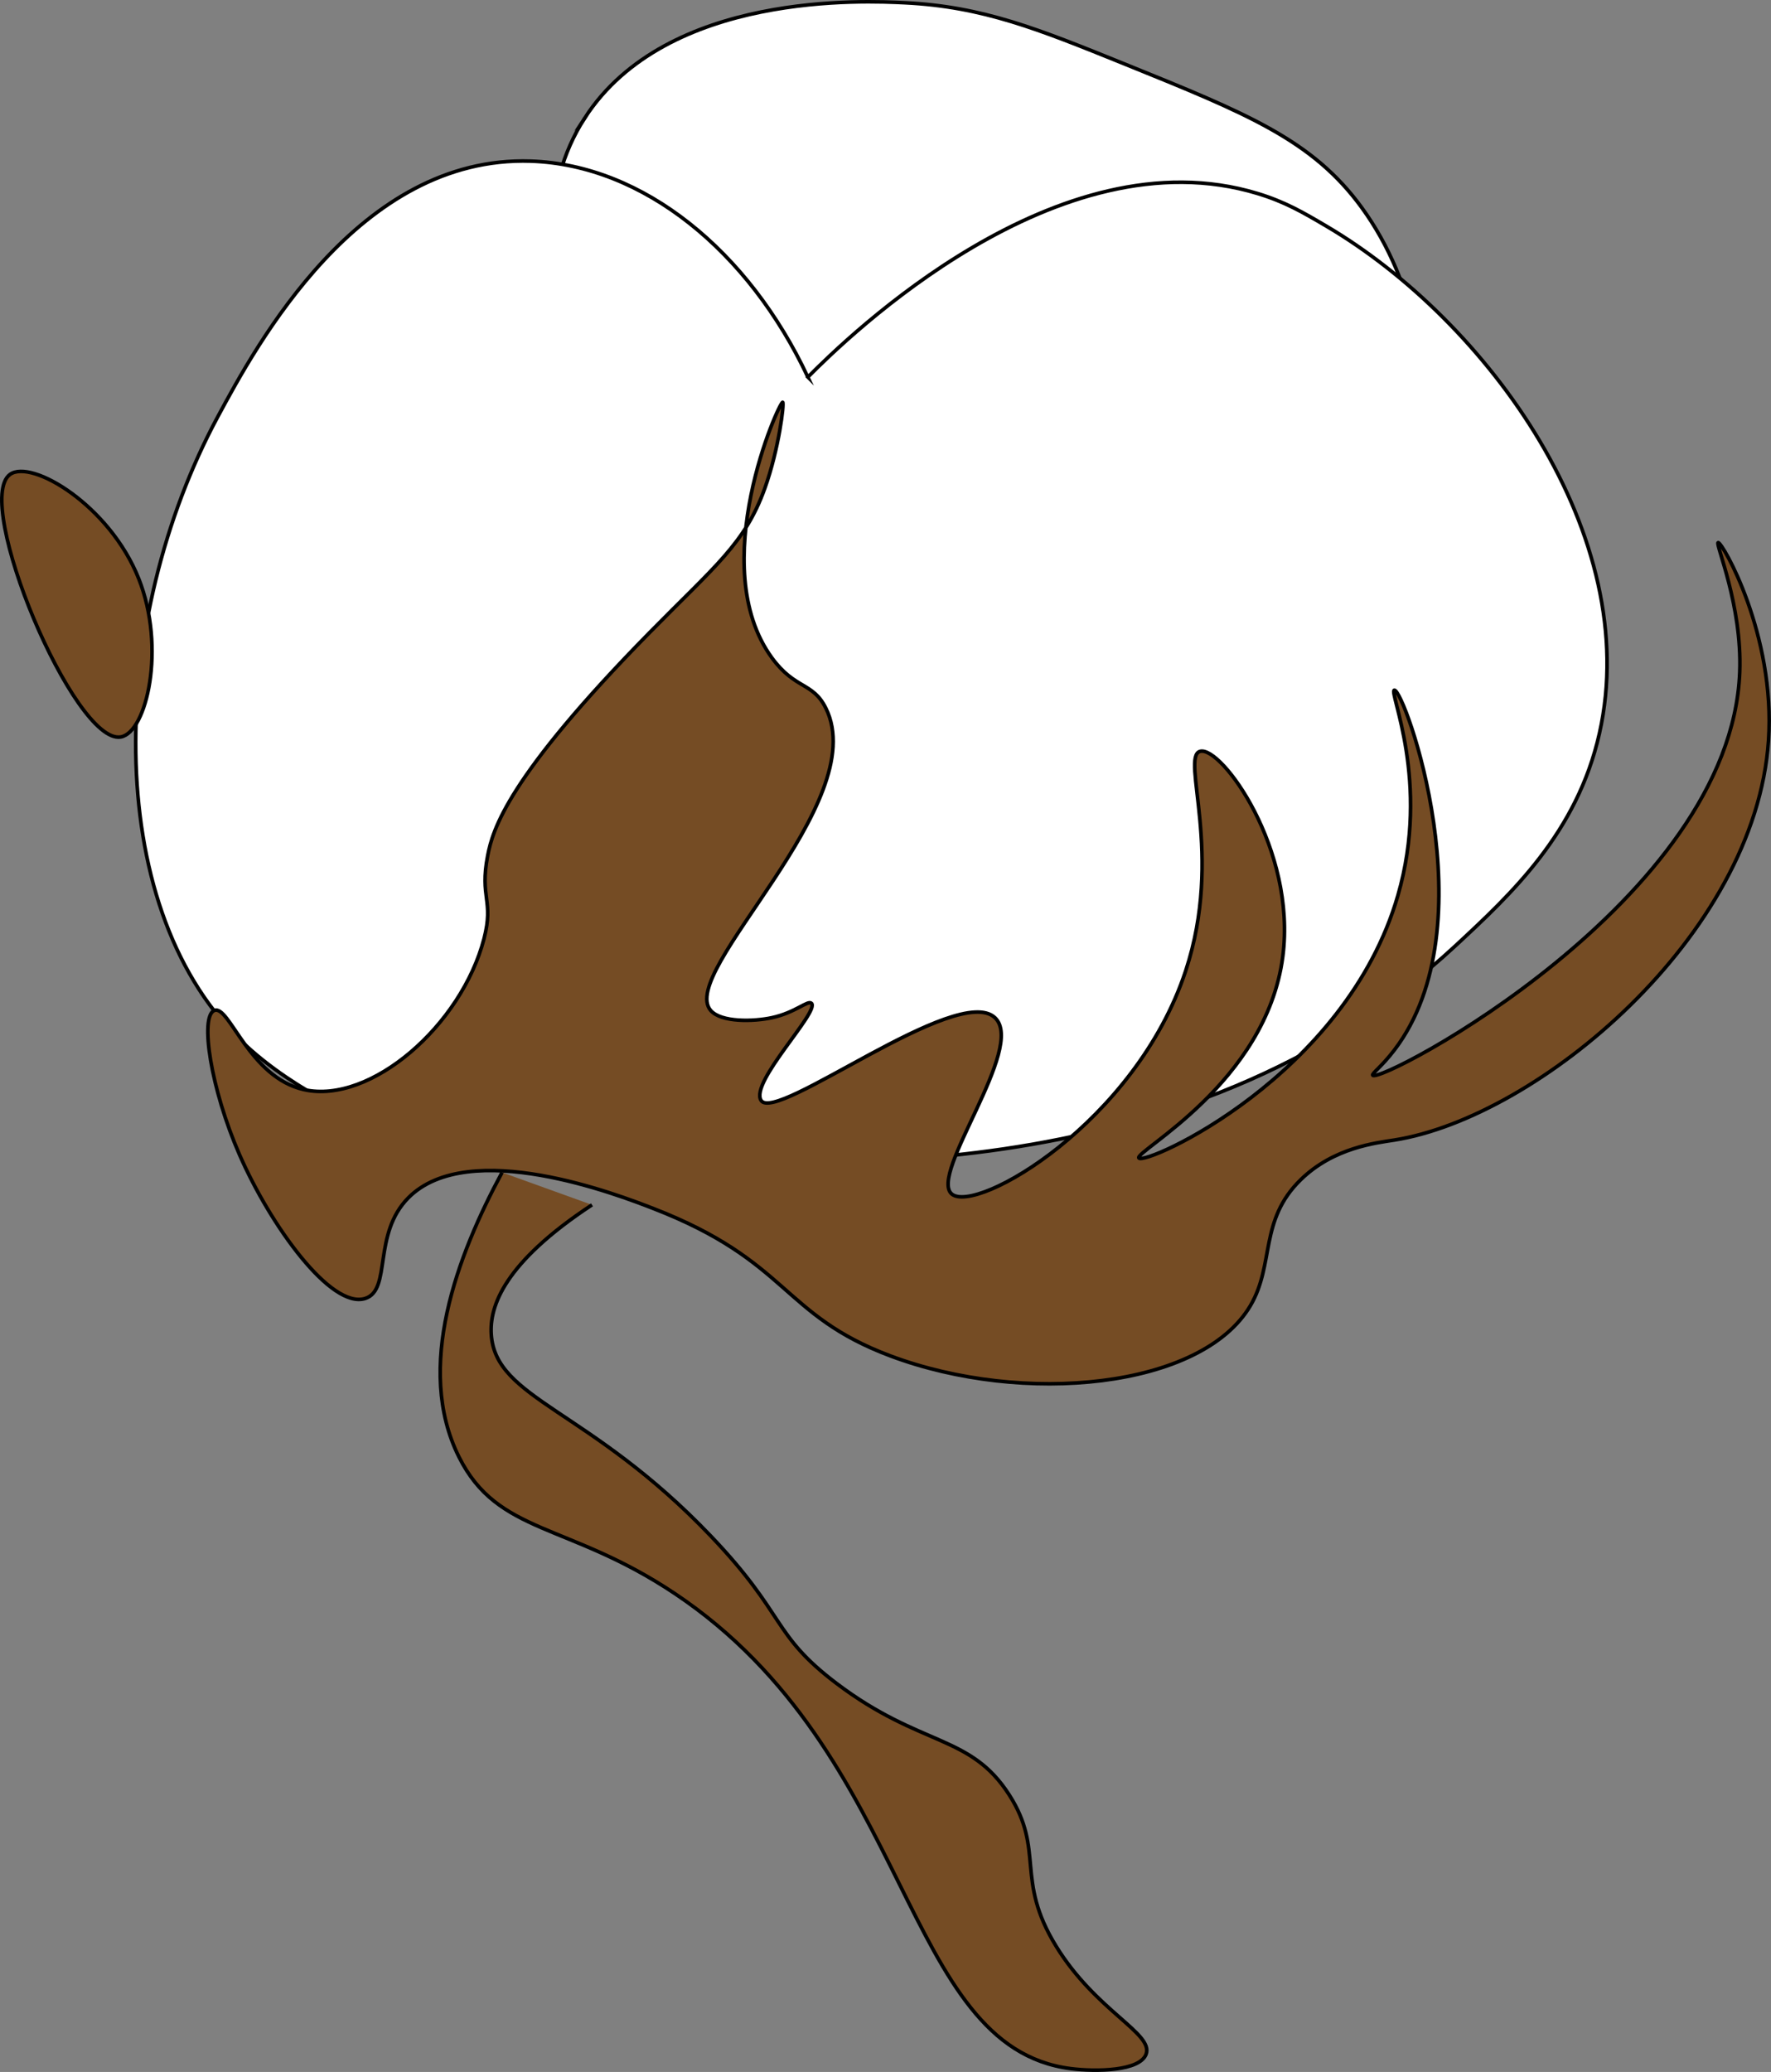 <?xml version="1.0" encoding="UTF-8"?><svg xmlns="http://www.w3.org/2000/svg" viewBox="0 0 492.23 575.7"><rect x="0" y="0" width="492.23" height="575.7" fill="#808080" stroke="none"/><defs><style>.e{fill:#754c24;}.e,.f{stroke:#000;stroke-miterlimit:10;}.f{fill:#fff;}</style></defs><g id="a"/><g id="b"><g id="c"><path class="f" d="M162.54,32.77C185.38-2.54,240.81,.24,251.54,.77c21.65,1.08,36.86,7.23,61,17,34.16,13.82,52.32,21.16,66,40,15.06,20.73,20.98,50.25,14,75-15.35,54.4-94.53,90.92-157,68-65.56-24.05-78.63-101.06-80-110-2.38-15.51-5.85-38.14,7-58Z"/><path class="f" d="M224.54,104.77c11.18-11.25,69.34-67.93,125-51,7.63,2.32,12.57,5.22,19,9,44.76,26.3,88.35,86.09,76,141-6.22,27.66-24.5,44.62-40,59-75.19,69.77-183.52,61.42-228,58-21.4-1.65-54.23,2.99-87.14-15.45-4.31-2.41-14.18-8.02-22.86-16.55-38.53-37.89-36.28-116.8-6-173,10.62-19.71,39.12-72.6,87-71,31.3,1.05,60.57,25.03,77,60Z"/></g><g id="d"><path class="e" d="M84.54,302.77c18.43,4.08,43.73-17.83,50-42,2.76-10.65-1.26-11.29,1-23,1.41-7.31,5.53-21.86,45-62,18.25-18.56,26.49-24.73,32-40,3.97-11.01,5.49-23.89,5-24-.96-.21-21.58,45.52-3,71,6.45,8.84,11.37,6.68,15,14,13.05,26.33-41.34,73.26-32,84,2.9,3.34,11.9,3.1,17,2,6.54-1.41,9.99-4.95,11-4,2.39,2.26-17.25,22.01-14,27,4.15,6.37,54.61-32.75,65-23,8.77,8.23-18.53,43.54-12,49,6.77,5.66,51.07-19.86,65-62,10.69-32.34-1.48-59.45,4-61,5.84-1.66,26.87,27.13,23,57-4.57,35.22-41.46,54.23-40,56,1.75,2.13,57.42-22.59,72-73,9.14-31.6-2.67-56.71-1-57,2.68-.47,26.47,65.34,0,100-3.57,4.67-6.36,6.56-6,7,2.03,2.49,99.55-48.51,102-112,.72-18.66-6.88-35.78-6-36,1.09-.28,16,25.58,14,55-3.69,54.41-64.1,104.68-104,111-4.97,.79-16.79,2.03-26,11-11.65,11.35-7.23,23.51-14,35-13.6,23.08-63.11,27.81-100,14-30.39-11.38-28.12-26.32-66-41-9.53-3.7-51.2-19.84-68-3-10.11,10.14-4.62,25.61-12,28-9.53,3.09-26.38-20.25-35-40-7.96-18.23-11.05-38.29-7-40,4.17-1.76,9.62,18.6,25,22Z"/><path class="e" d="M139.54,325.77c-12.38,22.97-24.34,54.24-12,79,10.84,21.75,30.29,18.14,60,38,66.63,44.55,62.8,125.92,110,132,7.23,.93,19.27,.68,21-4,2.15-5.79-13.89-11.92-25-30-11.51-18.73-3.1-26.5-13-42-10.85-17-24.53-13.26-48-31-18.12-13.7-13.88-18.88-35-41-33.86-35.45-59.83-37.89-61-56-.5-7.79,3.48-19.85,28-36"/><path class="e" d="M2.78,131.82c-10.48,7.61,17.89,75.11,30.77,72.95,7.21-1.21,12.65-24.74,5-44-8.1-20.37-29.79-33.29-35.77-28.95Z"/></g></g></svg>